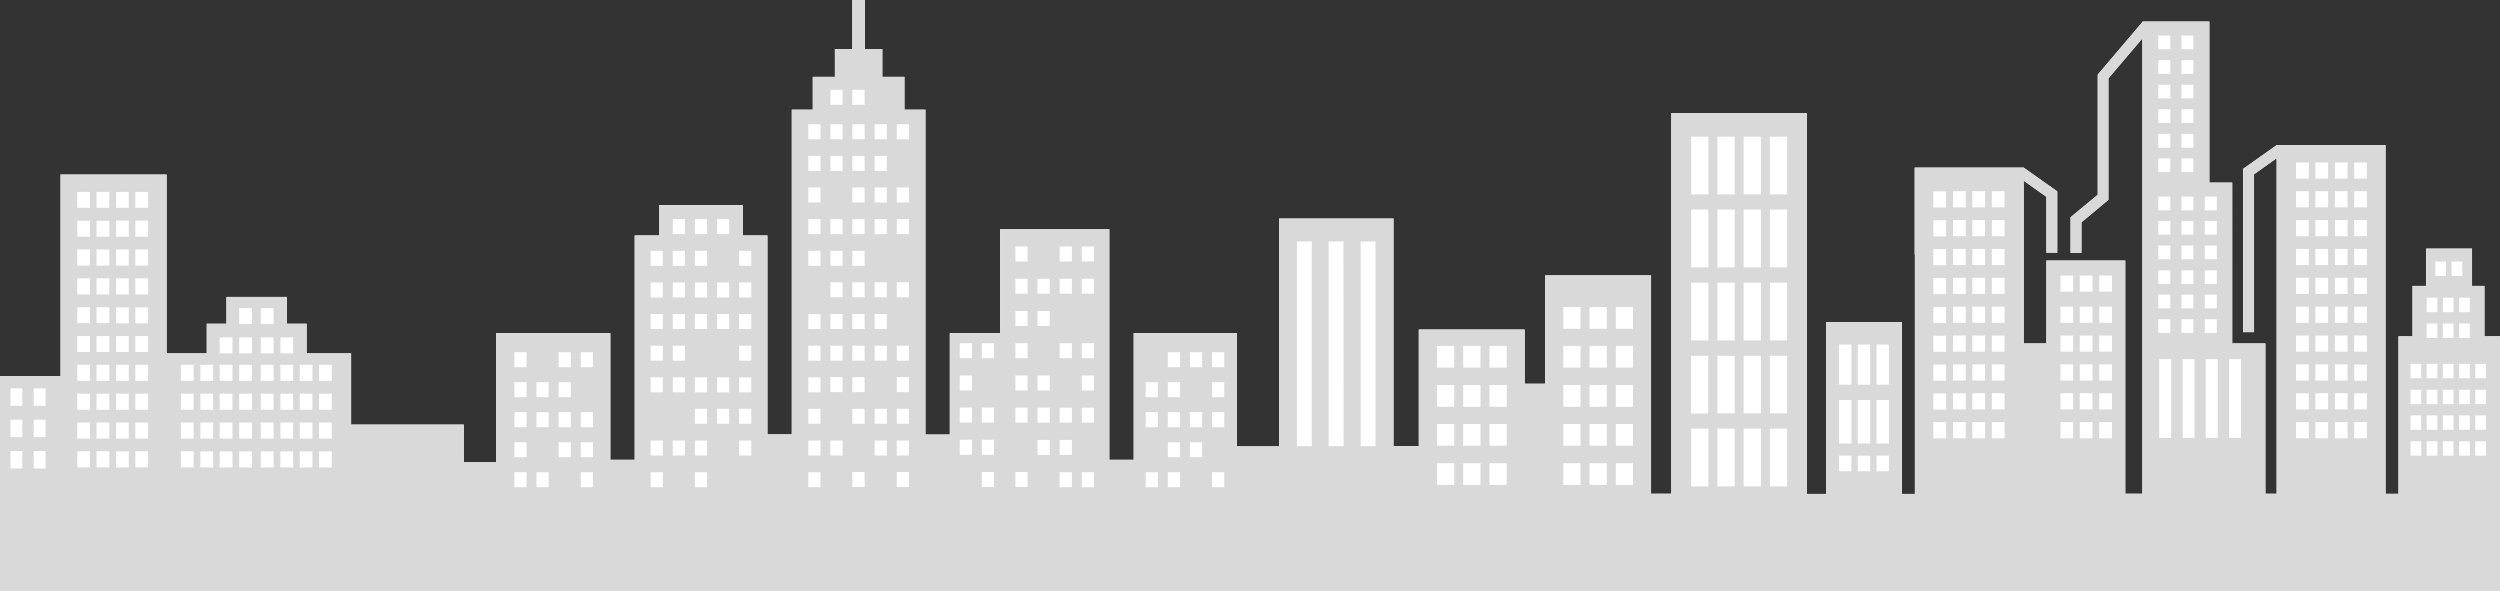 <?xml version="1.0" encoding="utf-8"?>
<!-- Generator: Adobe Illustrator 25.2.1, SVG Export Plug-In . SVG Version: 6.00 Build 0)  -->
<svg version="1.1" id="Layer_1" xmlns="http://www.w3.org/2000/svg" xmlns:xlink="http://www.w3.org/1999/xlink" x="0px" y="0px"
	 viewBox="0 0 1333.7 315.5" style="enable-background:new 0 0 1333.7 315.5;" xml:space="preserve">
<rect x="0" y="0" width="1333.7" height="315.5" fill="#333333" stroke="none"/>
<style type="text/css">
	.st0{fill:#FFFFFF;}
	.st1{fill:#D9D9D9;}
</style>
<path class="st0" d="M1143,11.5v0.4l-0.1-0.1l-23.8,28v64.1l-14.5,12v19h5.8v-16.3l14.4-12V41.8l18.1-21.3v242.9h-9.1V139h-42.1
	v44.2h-12.1V96.4l12.1,8.6v29.8h5.8v-32.7l-18.1-12.8l-0.1,0.1h-57.8v46.4h0.1v127.7h-7v-91.7h-40.3v91.7H964V60.3h-72.4v203.1
	h-10.8V146.9h-56.5v57.8h-10.9v-28.9h-56.5v62.2h-13.5V116.6h-61v121.5h-22.6v-60.4h-55v67.6h-13v-123h-58.3v55.4h-26.8v54.1h-13
	V58.5h-11.2V41h-11.8V26.2h-9.3V0h-6.7v26.2h-9.3V41h-11.8v17.5h-11.2v173.2h-13V125.6h-13.1v-16.2h-44.6v16.2h-13.1v119.7h-13
	v-67.6h-60.9v68.9h-17.3v-20.1h-60.1v-38h-23.7v-15.8h-10.5v-14.3h-32.3v14.3h-10.5v15.8H88.9V93.1H32.3v107.5H0v114.8h1333.7v-136
	l-8.3,0v-26.9h-6.7v-19.9h-24.4v19.9h-7.3v26.9h-7.5v84h-6.9V77.4h-57.8l-0.1-0.1l-18.1,12.8v87.1h5.8V93l12.1-8.6v98.8l0,0v80.2h-6
	v-80.2h-17.7V97.4h-12.2V11.5"/>
<path class="st1" d="M1325.4,179.5v-26.9h-6.6v-19.9h-24.4v19.9h-7.3v26.9h-7.5v84h-6.9V77.4h-57.8l-0.1-0.1l-18.1,12.8v87.1h5.8V93
	l12.1-8.6v98.8l0,0v80.2h-6v-80.2h-17.7V97.4h-12.2V11.5H1143v0.4l-0.1-0.1l-23.8,28v64.1l-14.5,12v19h5.8v-16.3l14.4-12V41.8
	l18.1-21.3v242.9h-9.1V139h-42.1v44.2h-12.1V96.4l12.1,8.6v29.8h5.8v-32.7l-18.1-12.8l-0.1,0.1h-57.9v46.4h0.1v127.7h-7v-91.7h-40.3
	v91.7H964V60.3h-72.4v203.1h-10.8V146.9h-56.5v57.8h-10.9v-28.9h-56.5v62.2h-13.5V116.6h-61v121.5h-22.6v-60.4h-55v67.6h-13v-123
	h-58.3v55.4h-26.8v54.1h-13V58.5h-11.2V41h-11.8V26.2h-9.3V0h-6.7v26.2h-9.3V41h-11.8v17.5h-11.2v173.2h-13V125.6h-13.1v-16.2h-44.6
	v16.2h-13.1v119.7h-13v-67.6h-60.9v68.9h-17.3v-20.1h-60.1v-38h-23.7v-15.8h-10.5v-14.3h-32.3v14.3h-10.5v15.8H88.9V93.1H32.3v107.5
	H0v114.8h1333.7v-136L1325.4,179.5z M11.9,249.9H5.6v-9.3h6.3V249.9z M11.9,233.2H5.6v-9.3h6.3V233.2z M11.9,216.5H5.6v-9.3h6.3
	V216.5z M24.3,249.9h-6.3v-9.3h6.3L24.3,249.9z M24.3,233.2h-6.3v-9.3h6.3L24.3,233.2z M24.3,216.5h-6.3v-9.3h6.3L24.3,216.5z
	 M41.2,148.5H48v8.6h-6.8V148.5z M41.2,194.6H48v8.6h-6.8V194.6z M48,249.3h-6.8v-8.6H48V249.3z M48,234h-6.8v-8.6H48V234z
	 M48,218.6h-6.8V210H48V218.6z M48,187.8h-6.8v-8.5H48V187.8z M48,172.4h-6.8v-8.5H48V172.4z M48,141.7h-6.8v-8.6H48V141.7z
	 M48,126.3h-6.8v-8.5H48V126.3z M48,110.9h-6.8v-8.5H48V110.9z M58.3,249.3h-6.8v-8.6h6.8V249.3z M58.3,234h-6.8v-8.6h6.8V234z
	 M58.3,218.6h-6.8V210h6.8V218.6z M58.3,203.2h-6.8v-8.6h6.8V203.2z M58.3,187.8h-6.8v-8.5h6.8V187.8z M58.3,172.4h-6.8v-8.5h6.8
	V172.4z M58.3,157.1h-6.8v-8.6h6.8V157.1z M58.3,141.7h-6.8v-8.6h6.8V141.7z M58.3,126.3h-6.8v-8.5h6.8V126.3z M58.3,110.9h-6.8
	v-8.5h6.8V110.9z M68.7,249.4h-6.8v-8.6h6.8V249.4z M68.7,234h-6.8v-8.6h6.8V234z M68.7,218.6h-6.8V210h6.8V218.6z M68.7,203.2h-6.8
	v-8.6h6.8V203.2z M68.7,187.8h-6.8v-8.5h6.8V187.8z M68.7,172.5h-6.8v-8.5h6.8V172.5z M68.7,157.1h-6.8v-8.6h6.8V157.1z M68.7,141.7
	h-6.8v-8.6h6.8V141.7z M68.7,126.3h-6.8v-8.6h6.8V126.3z M68.7,110.9h-6.8v-8.5h6.8V110.9z M79,249.3h-6.8v-8.6H79V249.3z M79,234
	h-6.8v-8.6H79V234z M79,218.6h-6.8V210H79V218.6z M79,203.2h-6.8v-8.6H79V203.2z M79,187.8h-6.8v-8.5H79V187.8z M79,172.5h-6.8v-8.5
	H79V172.5z M79,157.1h-6.8v-8.6H79V157.1z M79,141.7h-6.8v-8.6H79V141.7z M79,126.3h-6.8v-8.6H79V126.3z M79,110.9h-6.8v-8.5H79
	V110.9z M170.2,210h6.8v8.6h-6.8V210z M103.3,249.3h-6.8v-8.6h6.8L103.3,249.3z M103.3,234h-6.8v-8.6h6.8L103.3,234z M103.3,218.6
	h-6.8V210h6.8L103.3,218.6z M103.3,203.2h-6.8v-8.6h6.8L103.3,203.2z M113.7,249.4h-6.8v-8.6h6.8V249.4z M113.7,234h-6.8v-8.6h6.8
	V234z M113.7,218.6h-6.8V210h6.8V218.6z M113.7,203.2h-6.8v-8.6h6.8V203.2z M124,249.4h-6.8v-8.6h6.8V249.4z M124,234h-6.8v-8.6h6.8
	V234z M124,218.6h-6.8V210h6.8V218.6z M124,203.2h-6.8v-8.6h6.8V203.2z M124,188.5h-6.8V180h6.8V188.5z M134.4,249.4h-6.8v-8.6h6.8
	V249.4z M134.4,234h-6.8v-8.6h6.8V234z M134.4,218.6h-6.8V210h6.8V218.6z M134.4,203.2h-6.8v-8.6h6.8V203.2z M134.4,188.5h-6.8V180
	h6.8V188.5z M134.4,172.9h-6.8v-8.5h6.8V172.9z M146,249.4h-6.9v-8.6h6.8L146,249.4z M146,234h-6.9v-8.6h6.8L146,234z M146,218.6
	h-6.9V210h6.8L146,218.6z M146,203.2h-6.9v-8.6h6.8L146,203.2z M146,188.5h-6.9V180h6.8L146,188.5z M146,172.9h-6.9v-8.5h6.8
	L146,172.9z M156.4,249.4h-6.8v-8.6h6.8V249.4z M156.4,234h-6.8v-8.6h6.8V234z M156.4,218.6h-6.8V210h6.8V218.6z M156.4,203.2h-6.8
	v-8.6h6.8V203.2z M156.4,188.5h-6.8V180h6.8V188.5z M166.7,249.4h-6.8v-8.6h6.8V249.4z M166.7,234h-6.8v-8.6h6.8V234z M166.7,218.6
	h-6.8V210h6.8V218.6z M166.7,203.2h-6.8v-8.6h6.8V203.2z M177,249.4h-6.8v-8.6h6.8V249.4z M177,234h-6.8v-8.6h6.8V234z M177,203.2
	h-6.8v-8.6h6.8V203.2z M280.9,259.9h-6.5v-8h6.5V259.9z M280.9,243.9h-6.5v-8h6.5V243.9z M280.9,227.9h-6.5v-8h6.5V227.9z
	 M280.9,211.9h-6.5v-8h6.5V211.9z M280.9,195.9h-6.5v-8h6.5V195.9z M292.7,259.9h-6.5v-8h6.5L292.7,259.9z M292.7,227.9h-6.5v-8h6.5
	L292.7,227.9z M292.7,211.9h-6.5v-8h6.5L292.7,211.9z M304.5,243.9H298v-8h6.5V243.9z M304.5,227.9H298v-8h6.5V227.9z M304.5,211.9
	H298v-8h6.5V211.9z M304.5,195.9H298v-8h6.5V195.9z M316.3,259.9h-6.5v-8h6.5V259.9z M316.3,243.9h-6.5v-8h6.5V243.9z M316.3,227.9
	h-6.5v-8h6.5V227.9z M316.3,195.9h-6.5v-8h6.5V195.9z M353.6,259.9h-6.5v-8h6.5V259.9z M353.6,243h-6.5v-8h6.5V243z M353.6,209.3
	h-6.5v-8h6.5V209.3z M353.6,192.4h-6.5v-8h6.5V192.4z M353.6,175.5h-6.5v-8h6.5V175.5z M353.6,158.7h-6.5v-8h6.5V158.7z
	 M353.6,141.8h-6.5v-8h6.5V141.8z M365.4,243h-6.5v-8h6.5V243z M365.4,209.3h-6.5v-8h6.5V209.3z M365.4,192.4h-6.5v-8h6.5V192.4z
	 M365.4,175.5h-6.5v-8h6.5V175.5z M365.4,158.7h-6.5v-8h6.5V158.7z M365.4,141.8h-6.5v-8h6.5V141.8z M365.4,124.9h-6.5v-8h6.5V124.9
	z M377.2,259.9h-6.5v-8h6.5L377.2,259.9z M377.2,243h-6.5v-8h6.5L377.2,243z M377.2,226.1h-6.5v-8h6.5L377.2,226.1z M377.2,209.3
	h-6.5v-8h6.5L377.2,209.3z M377.2,175.5h-6.5v-8h6.5L377.2,175.5z M377.2,158.7h-6.5v-8h6.5L377.2,158.7z M377.2,141.8h-6.5v-8h6.5
	L377.2,141.8z M377.2,124.9h-6.5v-8h6.5L377.2,124.9z M389,226.1h-6.5v-8h6.5V226.1z M389,209.3h-6.5v-8h6.5V209.3z M389,175.5h-6.5
	v-8h6.5V175.5z M389,158.7h-6.5v-8h6.5V158.7z M389,124.9h-6.5v-8h6.5V124.9z M400.8,243h-6.5v-8h6.5V243z M400.8,226.1h-6.5v-8h6.5
	V226.1z M400.8,209.3h-6.5v-8h6.5V209.3z M400.8,192.4h-6.5v-8h6.5V192.4z M400.8,175.5h-6.5v-8h6.5V175.5z M400.8,158.7h-6.5v-8
	h6.5V158.7z M400.8,141.8h-6.5v-8h6.5V141.8z M437.7,259.9h-6.5v-8h6.5V259.9z M437.7,243h-6.5v-8h6.5V243z M437.7,226.1h-6.5v-8
	h6.5V226.1z M437.7,209.3h-6.5v-8h6.5V209.3z M437.7,192.4h-6.5v-8h6.5V192.4z M437.7,175.5h-6.5v-8h6.5V175.5z M437.7,141.8h-6.5
	v-8h6.5V141.8z M437.7,124.9h-6.5v-8h6.5V124.9z M437.7,108h-6.5v-8h6.5V108z M437.7,91.2h-6.5v-8h6.5V91.2z M437.7,74.3h-6.5v-8
	h6.5V74.3z M449.5,243H443v-8h6.5V243z M449.5,209.2H443v-8h6.5V209.2z M449.5,192.4H443v-8h6.5V192.4z M449.5,175.5H443v-8h6.5
	V175.5z M449.5,158.6H443v-8h6.5V158.6z M449.5,141.8H443v-8h6.5V141.8z M449.5,124.9H443v-8h6.5V124.9z M449.5,91.2H443v-8h6.5
	V91.2z M449.5,74.3H443v-8h6.5V74.3z M449.5,55.9H443v-8h6.5V55.9z M461.3,259.8h-6.6v-8h6.5L461.3,259.8z M461.3,226.1h-6.6v-8h6.5
	L461.3,226.1z M461.3,209.2h-6.6v-8h6.5L461.3,209.2z M461.3,192.4h-6.6v-8h6.5L461.3,192.4z M461.3,175.5h-6.6v-8h6.5L461.3,175.5z
	 M461.3,158.6h-6.6v-8h6.5L461.3,158.6z M461.3,141.8h-6.6v-8h6.5L461.3,141.8z M461.3,124.9h-6.6v-8h6.5L461.3,124.9z M461.3,108
	h-6.6v-8h6.5L461.3,108z M461.3,91.2h-6.6v-8h6.5L461.3,91.2z M461.3,74.3h-6.6v-8h6.5L461.3,74.3z M461.3,55.9h-6.6v-8h6.5
	L461.3,55.9z M473.1,243h-6.5v-8h6.5V243z M473.1,226.1h-6.5v-8h6.5V226.1z M473.1,192.4h-6.5v-8h6.5V192.4z M473.1,175.5h-6.5v-8
	h6.5V175.5z M473.1,158.6h-6.5v-8h6.5V158.6z M473.1,124.9h-6.5v-8h6.5V124.9z M473.1,108h-6.5v-8h6.5V108z M473.1,91.2h-6.5v-8h6.5
	V91.2z M473.1,74.3h-6.5v-8h6.5V74.3z M484.9,259.8h-6.5v-8h6.5V259.8z M484.9,243h-6.5v-8h6.5V243z M484.9,226.1h-6.5v-8h6.5V226.1
	z M484.9,209.2h-6.5v-8h6.5V209.2z M484.9,192.4h-6.5v-8h6.5V192.4z M484.9,158.6h-6.5v-8h6.5V158.6z M484.9,124.9h-6.5v-8h6.5
	V124.9z M484.9,108h-6.5v-8h6.5V108z M484.9,74.3h-6.5v-8h6.5V74.3z M518.5,242.6H512v-8h6.5V242.6z M518.5,225.4H512v-8h6.5V225.4z
	 M518.5,208.3H512v-8h6.5V208.3z M518.5,191.1H512v-8h6.5V191.1z M530.3,259.8h-6.5v-8h6.5V259.8z M530.3,242.6h-6.5v-8h6.5V242.6z
	 M530.3,225.4h-6.5v-8h6.5V225.4z M530.3,191.1h-6.5v-8h6.5V191.1z M548.2,259.8h-6.5v-8h6.5L548.2,259.8z M548.2,225.5h-6.5v-8h6.5
	L548.2,225.5z M548.2,208.3h-6.5v-8h6.5L548.2,208.3z M548.2,191.1h-6.5v-8h6.5L548.2,191.1z M548.2,173.9h-6.5v-8h6.5L548.2,173.9z
	 M548.2,156.7h-6.5v-8h6.5L548.2,156.7z M548.2,139.5h-6.5v-8h6.5L548.2,139.5z M560,242.7h-6.5v-8h6.5V242.7z M560,225.5h-6.5v-8
	h6.5V225.5z M560,208.3h-6.5v-8h6.5V208.3z M560,173.9h-6.5v-8h6.5V173.9z M560,156.7h-6.5v-8h6.5V156.7z M571.8,259.9h-6.5v-8h6.5
	V259.9z M571.8,242.7h-6.5v-8h6.5V242.7z M571.8,225.5h-6.5v-8h6.5V225.5z M571.8,191.1h-6.5v-8h6.5V191.1z M571.8,156.7h-6.5v-8
	h6.5V156.7z M571.8,139.5h-6.5v-8h6.5V139.5z M583.6,259.9h-6.5v-8h6.5V259.9z M583.6,225.5h-6.5v-8h6.5V225.5z M583.6,208.3h-6.5
	v-8h6.5V208.3z M583.6,191.1h-6.5v-8h6.5V191.1z M583.6,156.7h-6.5v-8h6.5V156.7z M583.6,139.5h-6.5v-8h6.5V139.5z M617.7,259.9
	h-6.5v-8h6.5V259.9z M617.7,227.9h-6.5v-8h6.5V227.9z M617.7,211.9h-6.5v-8h6.5V211.9z M629.5,259.9H623v-8h6.5V259.9z M629.5,243.9
	H623v-8h6.5V243.9z M629.5,227.9H623v-8h6.5V227.9z M629.5,211.9H623v-8h6.5V211.9z M629.5,195.9H623v-8h6.5V195.9z M641.3,243.9
	h-6.5v-8h6.5V243.9z M641.3,227.9h-6.5v-8h6.5V227.9z M641.3,195.9h-6.5v-8h6.5V195.9z M653.1,259.9h-6.5v-8h6.5V259.9z
	 M653.1,227.9h-6.5v-8h6.5V227.9z M653.1,211.9h-6.5v-8h6.5V211.9z M653.1,195.9h-6.5v-8h6.5V195.9z M699.8,238h-7.9V128.8h7.9V238z
	 M716.8,238h-8V128.8h7.9L716.8,238z M733.8,238h-7.9V128.8h7.9V238z M775.8,258.7h-9.2v-11.6h9.2V258.7z M775.8,237.8h-9.2v-11.6
	h9.2V237.8z M775.8,217h-9.2v-11.6h9.2V217z M775.8,196.1h-9.2v-11.6h9.2V196.1z M789.8,258.7h-9.2v-11.6h9.2V258.7z M789.8,237.8
	h-9.2v-11.6h9.2V237.8z M789.8,217h-9.2v-11.6h9.2V217z M789.8,196.1h-9.2v-11.6h9.2V196.1z M803.8,258.7h-9.2v-11.6h9.2V258.7z
	 M803.8,237.8h-9.2v-11.6h9.2V237.8z M803.8,217h-9.2v-11.6h9.2V217z M803.8,196.1h-9.2v-11.6h9.2V196.1z M843.2,258.7H834v-11.6
	h9.2V258.7z M843.2,237.8H834v-11.6h9.2V237.8z M843.2,217H834v-11.6h9.2V217z M843.2,196.1H834v-11.6h9.2V196.1z M843.2,175.4H834
	v-11.6h9.2V175.4z M857.2,258.7H848v-11.6h9.2V258.7z M857.2,237.8H848v-11.6h9.2V237.8z M857.2,217H848v-11.6h9.2V217z
	 M857.2,196.1H848v-11.6h9.2V196.1z M857.2,175.4H848v-11.6h9.2V175.4z M871.2,258.7H862v-11.6h9.2V258.7z M871.2,237.8H862v-11.6
	h9.2V237.8z M871.2,217H862v-11.6h9.2V217z M871.2,196.1H862v-11.6h9.2V196.1z M871.2,175.4H862v-11.6h9.2V175.4z M902.1,189.8h9.2
	v30.8h-9.2V189.8z M911.4,259.5h-9.2v-30.8h9.2V259.5z M911.4,181.6h-9.2v-30.8h9.2V181.6z M911.4,142.6h-9.2v-30.8h9.2V142.6z
	 M911.4,103.7h-9.2V72.9h9.2V103.7z M925.4,259.5h-9.2v-30.8h9.2V259.5z M925.4,220.5h-9.2v-30.7h9.2V220.5z M925.4,181.6h-9.2
	v-30.8h9.2V181.6z M925.4,142.6h-9.2v-30.8h9.2V142.6z M925.4,103.7h-9.2V72.9h9.2V103.7z M939.4,259.5h-9.2v-30.8h9.2L939.4,259.5z
	 M939.4,220.5h-9.2v-30.7h9.2L939.4,220.5z M939.4,181.6h-9.2v-30.8h9.2L939.4,181.6z M939.4,142.6h-9.2v-30.8h9.2L939.4,142.6z
	 M939.4,103.7h-9.2V72.9h9.2L939.4,103.7z M953.4,259.5h-9.2v-30.8h9.2V259.5z M953.4,220.5h-9.2v-30.7h9.2V220.5z M953.4,181.6
	h-9.2v-30.8h9.2V181.6z M953.4,142.6h-9.2v-30.8h9.2V142.6z M953.4,103.7h-9.2V72.9h9.2V103.7z M987.7,251.4h-6.6v-8.3h6.6V251.4z
	 M987.7,236.6h-6.6v-23.2h6.6V236.6z M987.7,205.2h-6.6v-21.4h6.6V205.2z M997.7,251.4h-6.6v-8.3h6.6L997.7,251.4z M997.7,236.6
	h-6.6v-23.2h6.6L997.7,236.6z M997.7,205.2h-6.6v-21.4h6.6L997.7,205.2z M1007.7,251.4h-6.6v-8.3h6.6L1007.7,251.4z M1007.7,236.6
	h-6.6v-23.2h6.6L1007.7,236.6z M1007.7,205.2h-6.6v-21.4h6.6L1007.7,205.2z M1038.2,233.8h-6.8v-8.6h6.8V233.8z M1038.2,218.5h-6.8
	v-8.6h6.8V218.5z M1038.2,203.1h-6.8v-8.6h6.8V203.1z M1038.2,187.7h-6.8v-8.6h6.8V187.7z M1038.2,172.3h-6.8v-8.6h6.8V172.3z
	 M1038.2,156.9h-6.8v-8.6h6.8V156.9z M1038.2,141.5h-6.8v-8.6h6.8V141.5z M1038.2,126.1h-6.8v-8.6h6.8V126.1z M1038.2,110.7h-6.8
	v-8.6h6.8V110.7z M1048.7,233.8h-6.8v-8.6h6.8V233.8z M1048.7,218.4h-6.8v-8.6h6.8V218.4z M1048.7,203h-6.8v-8.6h6.8V203z
	 M1048.7,187.6h-6.8v-8.6h6.8V187.6z M1048.7,172.2h-6.8v-8.6h6.8V172.2z M1048.7,156.8h-6.8v-8.6h6.8V156.8z M1048.7,141.4h-6.8
	v-8.6h6.8V141.4z M1048.7,126h-6.8v-8.6h6.8V126z M1048.7,110.6h-6.8v-8.6h6.8V110.6z M1059,233.8h-6.8v-8.6h6.8V233.8z M1059,218.4
	h-6.8v-8.6h6.8V218.4z M1059,203h-6.8v-8.6h6.8V203z M1059,187.6h-6.8v-8.6h6.8V187.6z M1059,172.2h-6.8v-8.6h6.8V172.2z
	 M1059,156.8h-6.8v-8.6h6.8V156.8z M1059,141.4h-6.8v-8.6h6.8V141.4z M1059,126h-6.8v-8.6h6.8V126z M1059,110.6h-6.8v-8.6h6.8V110.6
	z M1069.4,233.8h-6.8v-8.6h6.8V233.8z M1069.4,218.4h-6.8v-8.6h6.8V218.4z M1069.4,203h-6.8v-8.6h6.8V203z M1069.4,187.6h-6.8v-8.6
	h6.8V187.6z M1069.4,172.2h-6.8v-8.6h6.8V172.2z M1069.4,156.8h-6.8v-8.6h6.8V156.8z M1069.4,141.4h-6.8v-8.6h6.8V141.4z
	 M1069.4,126h-6.8v-8.6h6.8V126z M1069.4,110.6h-6.8v-8.6h6.8V110.6z M1106,233.8h-6.8v-8.6h6.8V233.8z M1106,218.4h-6.8v-8.6h6.8
	V218.4z M1106,203h-6.8v-8.6h6.8V203z M1106,187.6h-6.8v-8.6h6.8V187.6z M1106,172.2h-6.8v-8.6h6.8V172.2z M1106,155.6h-6.8V147h6.8
	V155.6z M1116.3,233.8h-6.8v-8.6h6.8V233.8z M1116.3,218.4h-6.8v-8.6h6.8V218.4z M1116.3,203h-6.8v-8.6h6.8V203z M1116.3,187.6h-6.8
	v-8.6h6.8V187.6z M1116.3,172.2h-6.8v-8.6h6.8V172.2z M1116.3,155.6h-6.8V147h6.8V155.6z M1126.7,233.8h-6.8v-8.6h6.8V233.8z
	 M1126.7,218.4h-6.8v-8.6h6.8V218.4z M1126.7,203h-6.8v-8.6h6.8V203z M1126.7,187.6h-6.8v-8.6h6.8V187.6z M1126.7,172.2h-6.8v-8.6
	h6.8V172.2z M1126.7,155.6h-6.8V147h6.8V155.6z M1176.2,104.9h6.4v7.3h-6.4V104.9z M1176.2,117.9h6.4v7.3h-6.4V117.9z M1176.2,131
	h6.4v7.3h-6.4V131z M1176.2,144.2h6.4v7.3h-6.4V144.2z M1176.2,157.2h6.4v7.3h-6.4V157.2z M1163.8,19h6.3v7.3h-6.3V19z M1163.8,32.1
	h6.3v7.3h-6.3V32.1z M1163.8,45.2h6.3v7.3h-6.3V45.2z M1163.8,58.3h6.3v7.3h-6.3V58.3z M1163.8,71.4h6.3v7.4h-6.3V71.4z
	 M1163.8,84.5h6.3v7.3h-6.3V84.5z M1163.8,104.9h6.3v7.3h-6.3V104.9z M1163.8,117.9h6.3v7.3h-6.3V117.9z M1163.8,131h6.3v7.3h-6.3
	V131z M1163.8,144.2h6.3v7.3h-6.3V144.2z M1163.8,157.2h6.3v7.3h-6.3V157.2z M1151.4,19h6.4v7.3h-6.4V19z M1151.4,32.1h6.4v7.3h-6.4
	V32.1z M1151.4,45.2h6.4v7.3h-6.4V45.2z M1151.4,58.3h6.4v7.3h-6.4V58.3z M1151.4,71.4h6.4v7.4h-6.4V71.4z M1151.4,84.5h6.4v7.3
	h-6.4V84.5z M1151.4,104.9h6.4v7.3h-6.4V104.9z M1151.4,117.9h6.4v7.3h-6.4V117.9z M1151.4,131h6.4v7.3h-6.4V131z M1151.4,144.2h6.4
	v7.3h-6.4V144.2z M1151.4,157.2h6.4v7.3h-6.4V157.2z M1151.4,170.3h6.4v7.3h-6.4V170.3z M1158.3,233.6h-6.4v-42h6.4V233.6z
	 M1163.8,170.3h6.3v7.3h-6.3V170.3z M1170.7,233.6h-6.3v-42h6.3L1170.7,233.6z M1176.2,170.3h6.4v7.3h-6.4V170.3z M1183.1,233.6
	h-6.4v-42h6.4V233.6z M1195.5,233.6h-6.3v-42h6.3V233.6z M1255.9,194.5h6.8v8.6h-6.8L1255.9,194.5z M1231.7,233.8h-6.8v-8.6h6.8
	V233.8z M1231.7,218.4h-6.8v-8.6h6.8V218.4z M1231.7,203h-6.8v-8.6h6.8V203z M1231.7,187.6h-6.8v-8.6h6.8V187.6z M1231.7,172.2h-6.8
	v-8.6h6.8V172.2z M1231.7,156.8h-6.8v-8.6h6.8V156.8z M1231.7,141.4h-6.8v-8.6h6.8V141.4z M1231.7,126h-6.8v-8.6h6.8V126z
	 M1231.7,110.6h-6.8v-8.6h6.8V110.6z M1231.7,95.3h-6.8v-8.6h6.8V95.3z M1242,233.8h-6.8v-8.6h6.8V233.8z M1242,218.4h-6.8v-8.6h6.8
	V218.4z M1242,203h-6.8v-8.6h6.8V203z M1242,187.6h-6.8v-8.6h6.8V187.6z M1242,172.2h-6.8v-8.6h6.8V172.2z M1242,156.8h-6.8v-8.6
	h6.8V156.8z M1242,141.4h-6.8v-8.6h6.8V141.4z M1242,126h-6.8v-8.6h6.8V126z M1242,110.6h-6.8v-8.6h6.8V110.6z M1242,95.3h-6.8v-8.6
	h6.8V95.3z M1252.4,233.8h-6.8v-8.6h6.8V233.8z M1252.4,218.4h-6.8v-8.6h6.8V218.4z M1252.4,203h-6.8v-8.6h6.8V203z M1252.4,187.6
	h-6.8v-8.6h6.8V187.6z M1252.4,172.2h-6.8v-8.6h6.8V172.2z M1252.4,156.8h-6.8v-8.6h6.8V156.8z M1252.4,141.4h-6.8v-8.6h6.8V141.4z
	 M1252.4,126h-6.8v-8.6h6.8V126z M1252.4,110.6h-6.8v-8.6h6.8V110.6z M1252.4,95.3h-6.8v-8.6h6.8V95.3z M1262.7,233.8h-6.8v-8.6h6.8
	V233.8z M1262.7,218.4h-6.8v-8.6h6.8V218.4z M1262.7,187.6h-6.8v-8.6h6.8V187.6z M1262.7,172.2h-6.8v-8.6h6.8V172.2z M1262.7,156.8
	h-6.8v-8.6h6.8V156.8z M1262.7,141.4h-6.8v-8.6h6.8V141.4z M1262.7,126h-6.8v-8.6h6.8V126z M1262.7,110.6h-6.8v-8.6h6.8V110.6z
	 M1262.7,95.3h-6.8v-8.6h6.8V95.3z M1291.7,243.1h-5.7v-7.7h5.7V243.1z M1291.7,229.3h-5.7v-7.7h5.7V229.3z M1291.7,215.6h-5.7v-7.7
	h5.7V215.6z M1291.7,201.8h-5.7v-7.7h5.7V201.8z M1307.9,139.5h5.7v7.7h-5.7V139.5z M1299.2,139.5h5.7v7.7h-5.7V139.5z
	 M1300.3,243.1h-5.7v-7.7h5.7V243.1z M1300.3,229.3h-5.7v-7.7h5.7V229.3z M1300.3,215.6h-5.7v-7.7h5.7V215.6z M1300.3,201.8h-5.7
	v-7.7h5.7V201.8z M1300.3,180.3h-5.7v-7.7h5.7V180.3z M1300.3,166.5h-5.7v-7.7h5.7V166.5z M1308.9,243.1h-5.7v-7.7h5.7V243.1z
	 M1308.9,229.3h-5.7v-7.7h5.7V229.3z M1308.9,215.6h-5.7v-7.7h5.7V215.6z M1308.9,201.8h-5.7v-7.7h5.7V201.8z M1308.9,180.3h-5.7
	v-7.7h5.7V180.3z M1308.9,166.5h-5.7v-7.7h5.7V166.5z M1317.6,243.1h-5.7v-7.7h5.7V243.1z M1317.6,229.3h-5.7v-7.7h5.7V229.3z
	 M1317.6,215.6h-5.7v-7.7h5.7V215.6z M1317.6,201.8h-5.7v-7.7h5.7V201.8z M1317.6,180.3h-5.7v-7.7h5.7V180.3z M1317.6,166.5h-5.7
	v-7.7h5.7V166.5z M1326.2,243.1h-5.7v-7.7h5.7V243.1z M1326.2,229.3h-5.7v-7.7h5.7V229.3z M1326.2,215.6h-5.7v-7.7h5.7V215.6z
	 M1326.2,201.8h-5.7v-7.7h5.7V201.8z"/>
</svg>
